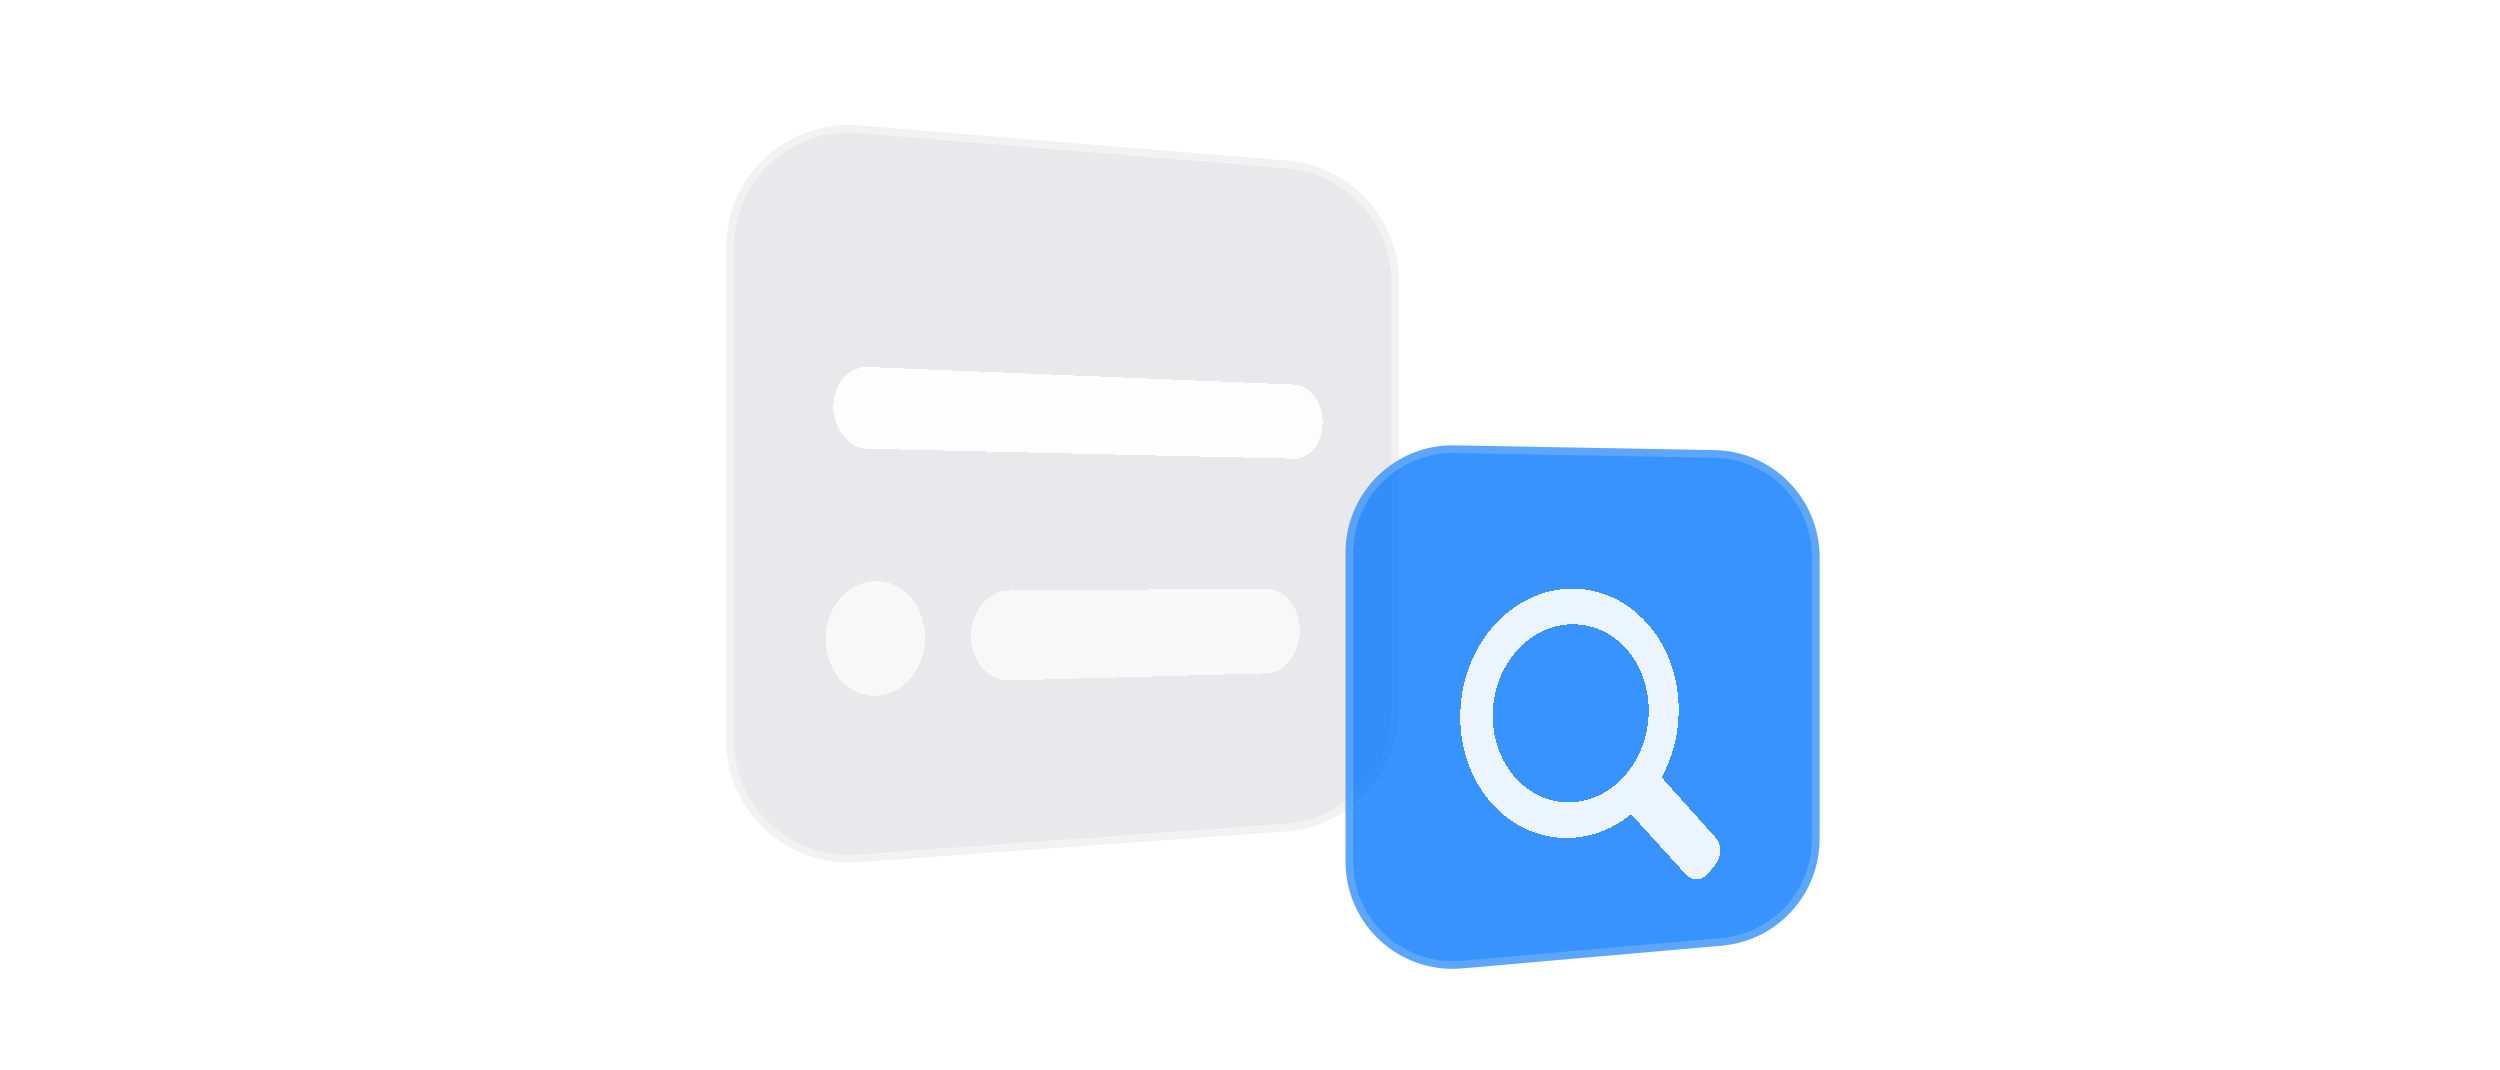 <svg width="327" height="140" viewBox="0 0 327 140" fill="none" xmlns="http://www.w3.org/2000/svg">
<path d="M95 32.368C95 23.015 102.988 15.656 112.31 16.422L168.31 21.022C176.611 21.704 183 28.64 183 36.968V92.781C183 101.172 176.517 108.138 168.148 108.74L112.148 112.767C102.883 113.433 95 106.097 95 96.808V32.368Z" fill="#DFE0E3" fill-opacity="0.68"/>
<path d="M95.5 32.368C95.5 23.307 103.239 16.178 112.269 16.92L168.269 21.521C176.31 22.181 182.5 28.9 182.5 36.968V92.781C182.5 100.91 176.22 107.658 168.112 108.241L112.112 112.268C103.137 112.914 95.5 105.806 95.5 96.808V32.368Z" stroke="white" stroke-opacity="0.4"/>
<path d="M176 72.257C176 64.425 182.424 58.117 190.254 58.259L224.254 58.877C231.886 59.015 238 65.242 238 72.874V109.744C238 117.003 232.452 123.058 225.221 123.691L191.221 126.667C183.038 127.384 176 120.935 176 112.721V72.257Z" fill="#0075FF" fill-opacity="0.78"/>
<path d="M176.5 72.257C176.5 64.705 182.695 58.622 190.245 58.759L224.245 59.377C231.604 59.51 237.5 65.514 237.5 72.874V109.744C237.5 116.744 232.15 122.582 225.177 123.193L191.177 126.169C183.287 126.86 176.5 120.641 176.5 112.721V72.257Z" stroke="white" stroke-opacity="0.18"/>
<g filter="url(#filter0_d_13242_49627)">
<path d="M113.556 44L169.308 46.304C171.352 46.39 173 48.611 173 51.271C173 53.931 171.355 56.047 169.308 55.999L113.556 54.696C111.047 54.639 109 52.18 109 49.202C109 46.228 111.047 43.901 113.556 44.003V44Z" fill="white" fill-opacity="0.9" shape-rendering="crispEdges"/>
</g>
<g filter="url(#filter1_d_13242_49627)">
<path d="M132.026 73.23L165.627 73C168.051 72.985 170 75.429 170 78.462C170 81.494 168.051 84.005 165.627 84.074L132.026 84.998C129.26 85.074 127 82.479 127 79.202C127 75.924 129.263 73.251 132.026 73.233V73.23Z" fill="white" fill-opacity="0.7" shape-rendering="crispEdges"/>
</g>
<g filter="url(#filter2_d_13242_49627)">
<path d="M114.568 72C118.138 71.981 121 75.29 121 79.387C121 83.484 118.138 86.892 114.568 86.998C110.958 87.103 108 83.797 108 79.614C108 75.427 110.958 72.019 114.568 72Z" fill="white" fill-opacity="0.7" shape-rendering="crispEdges"/>
</g>
<g filter="url(#filter3_d_13242_49627)">
<path fill-rule="evenodd" clip-rule="evenodd" d="M213.353 102.5C211.155 104.287 208.503 105.413 205.627 105.583C197.634 106.052 191 98.97 191 89.753C191 80.535 197.634 73.034 205.627 73C213.409 72.966 219.574 80.063 219.574 88.852C219.574 92.073 218.756 95.103 217.339 97.677L224.386 105.552C225.205 106.468 225.205 108.036 224.386 109.057L223.497 110.165C222.671 111.192 221.328 111.285 220.498 110.369L213.353 102.497V102.5ZM215.655 88.975C215.655 95.295 211.208 100.645 205.627 100.929C199.94 101.219 195.252 96.159 195.252 89.62C195.252 83.081 199.94 77.724 205.627 77.656C211.313 77.589 215.655 82.659 215.655 88.978V88.975Z" fill="white" fill-opacity="0.9" shape-rendering="crispEdges"/>
</g>
<defs>
<filter id="filter0_d_13242_49627" x="99" y="38" width="84" height="32" filterUnits="userSpaceOnUse" color-interpolation-filters="sRGB">
<feFlood flood-opacity="0" result="BackgroundImageFix"/>
<feColorMatrix in="SourceAlpha" type="matrix" values="0 0 0 0 0 0 0 0 0 0 0 0 0 0 0 0 0 0 127 0" result="hardAlpha"/>
<feOffset dy="4"/>
<feGaussianBlur stdDeviation="5"/>
<feComposite in2="hardAlpha" operator="out"/>
<feColorMatrix type="matrix" values="0 0 0 0 0 0 0 0 0 0 0 0 0 0 0 0 0 0 0.05 0"/>
<feBlend mode="normal" in2="BackgroundImageFix" result="effect1_dropShadow_13242_49627"/>
<feBlend mode="normal" in="SourceGraphic" in2="effect1_dropShadow_13242_49627" result="shape"/>
</filter>
<filter id="filter1_d_13242_49627" x="117" y="67" width="63" height="32" filterUnits="userSpaceOnUse" color-interpolation-filters="sRGB">
<feFlood flood-opacity="0" result="BackgroundImageFix"/>
<feColorMatrix in="SourceAlpha" type="matrix" values="0 0 0 0 0 0 0 0 0 0 0 0 0 0 0 0 0 0 127 0" result="hardAlpha"/>
<feOffset dy="4"/>
<feGaussianBlur stdDeviation="5"/>
<feComposite in2="hardAlpha" operator="out"/>
<feColorMatrix type="matrix" values="0 0 0 0 0 0 0 0 0 0 0 0 0 0 0 0 0 0 0.05 0"/>
<feBlend mode="normal" in2="BackgroundImageFix" result="effect1_dropShadow_13242_49627"/>
<feBlend mode="normal" in="SourceGraphic" in2="effect1_dropShadow_13242_49627" result="shape"/>
</filter>
<filter id="filter2_d_13242_49627" x="98" y="66" width="33" height="35" filterUnits="userSpaceOnUse" color-interpolation-filters="sRGB">
<feFlood flood-opacity="0" result="BackgroundImageFix"/>
<feColorMatrix in="SourceAlpha" type="matrix" values="0 0 0 0 0 0 0 0 0 0 0 0 0 0 0 0 0 0 127 0" result="hardAlpha"/>
<feOffset dy="4"/>
<feGaussianBlur stdDeviation="5"/>
<feComposite in2="hardAlpha" operator="out"/>
<feColorMatrix type="matrix" values="0 0 0 0 0 0 0 0 0 0 0 0 0 0 0 0 0 0 0.05 0"/>
<feBlend mode="normal" in2="BackgroundImageFix" result="effect1_dropShadow_13242_49627"/>
<feBlend mode="normal" in="SourceGraphic" in2="effect1_dropShadow_13242_49627" result="shape"/>
</filter>
<filter id="filter3_d_13242_49627" x="181" y="67" width="54" height="58" filterUnits="userSpaceOnUse" color-interpolation-filters="sRGB">
<feFlood flood-opacity="0" result="BackgroundImageFix"/>
<feColorMatrix in="SourceAlpha" type="matrix" values="0 0 0 0 0 0 0 0 0 0 0 0 0 0 0 0 0 0 127 0" result="hardAlpha"/>
<feOffset dy="4"/>
<feGaussianBlur stdDeviation="5"/>
<feComposite in2="hardAlpha" operator="out"/>
<feColorMatrix type="matrix" values="0 0 0 0 0 0 0 0 0 0 0 0 0 0 0 0 0 0 0.05 0"/>
<feBlend mode="normal" in2="BackgroundImageFix" result="effect1_dropShadow_13242_49627"/>
<feBlend mode="normal" in="SourceGraphic" in2="effect1_dropShadow_13242_49627" result="shape"/>
</filter>
</defs>
</svg>
